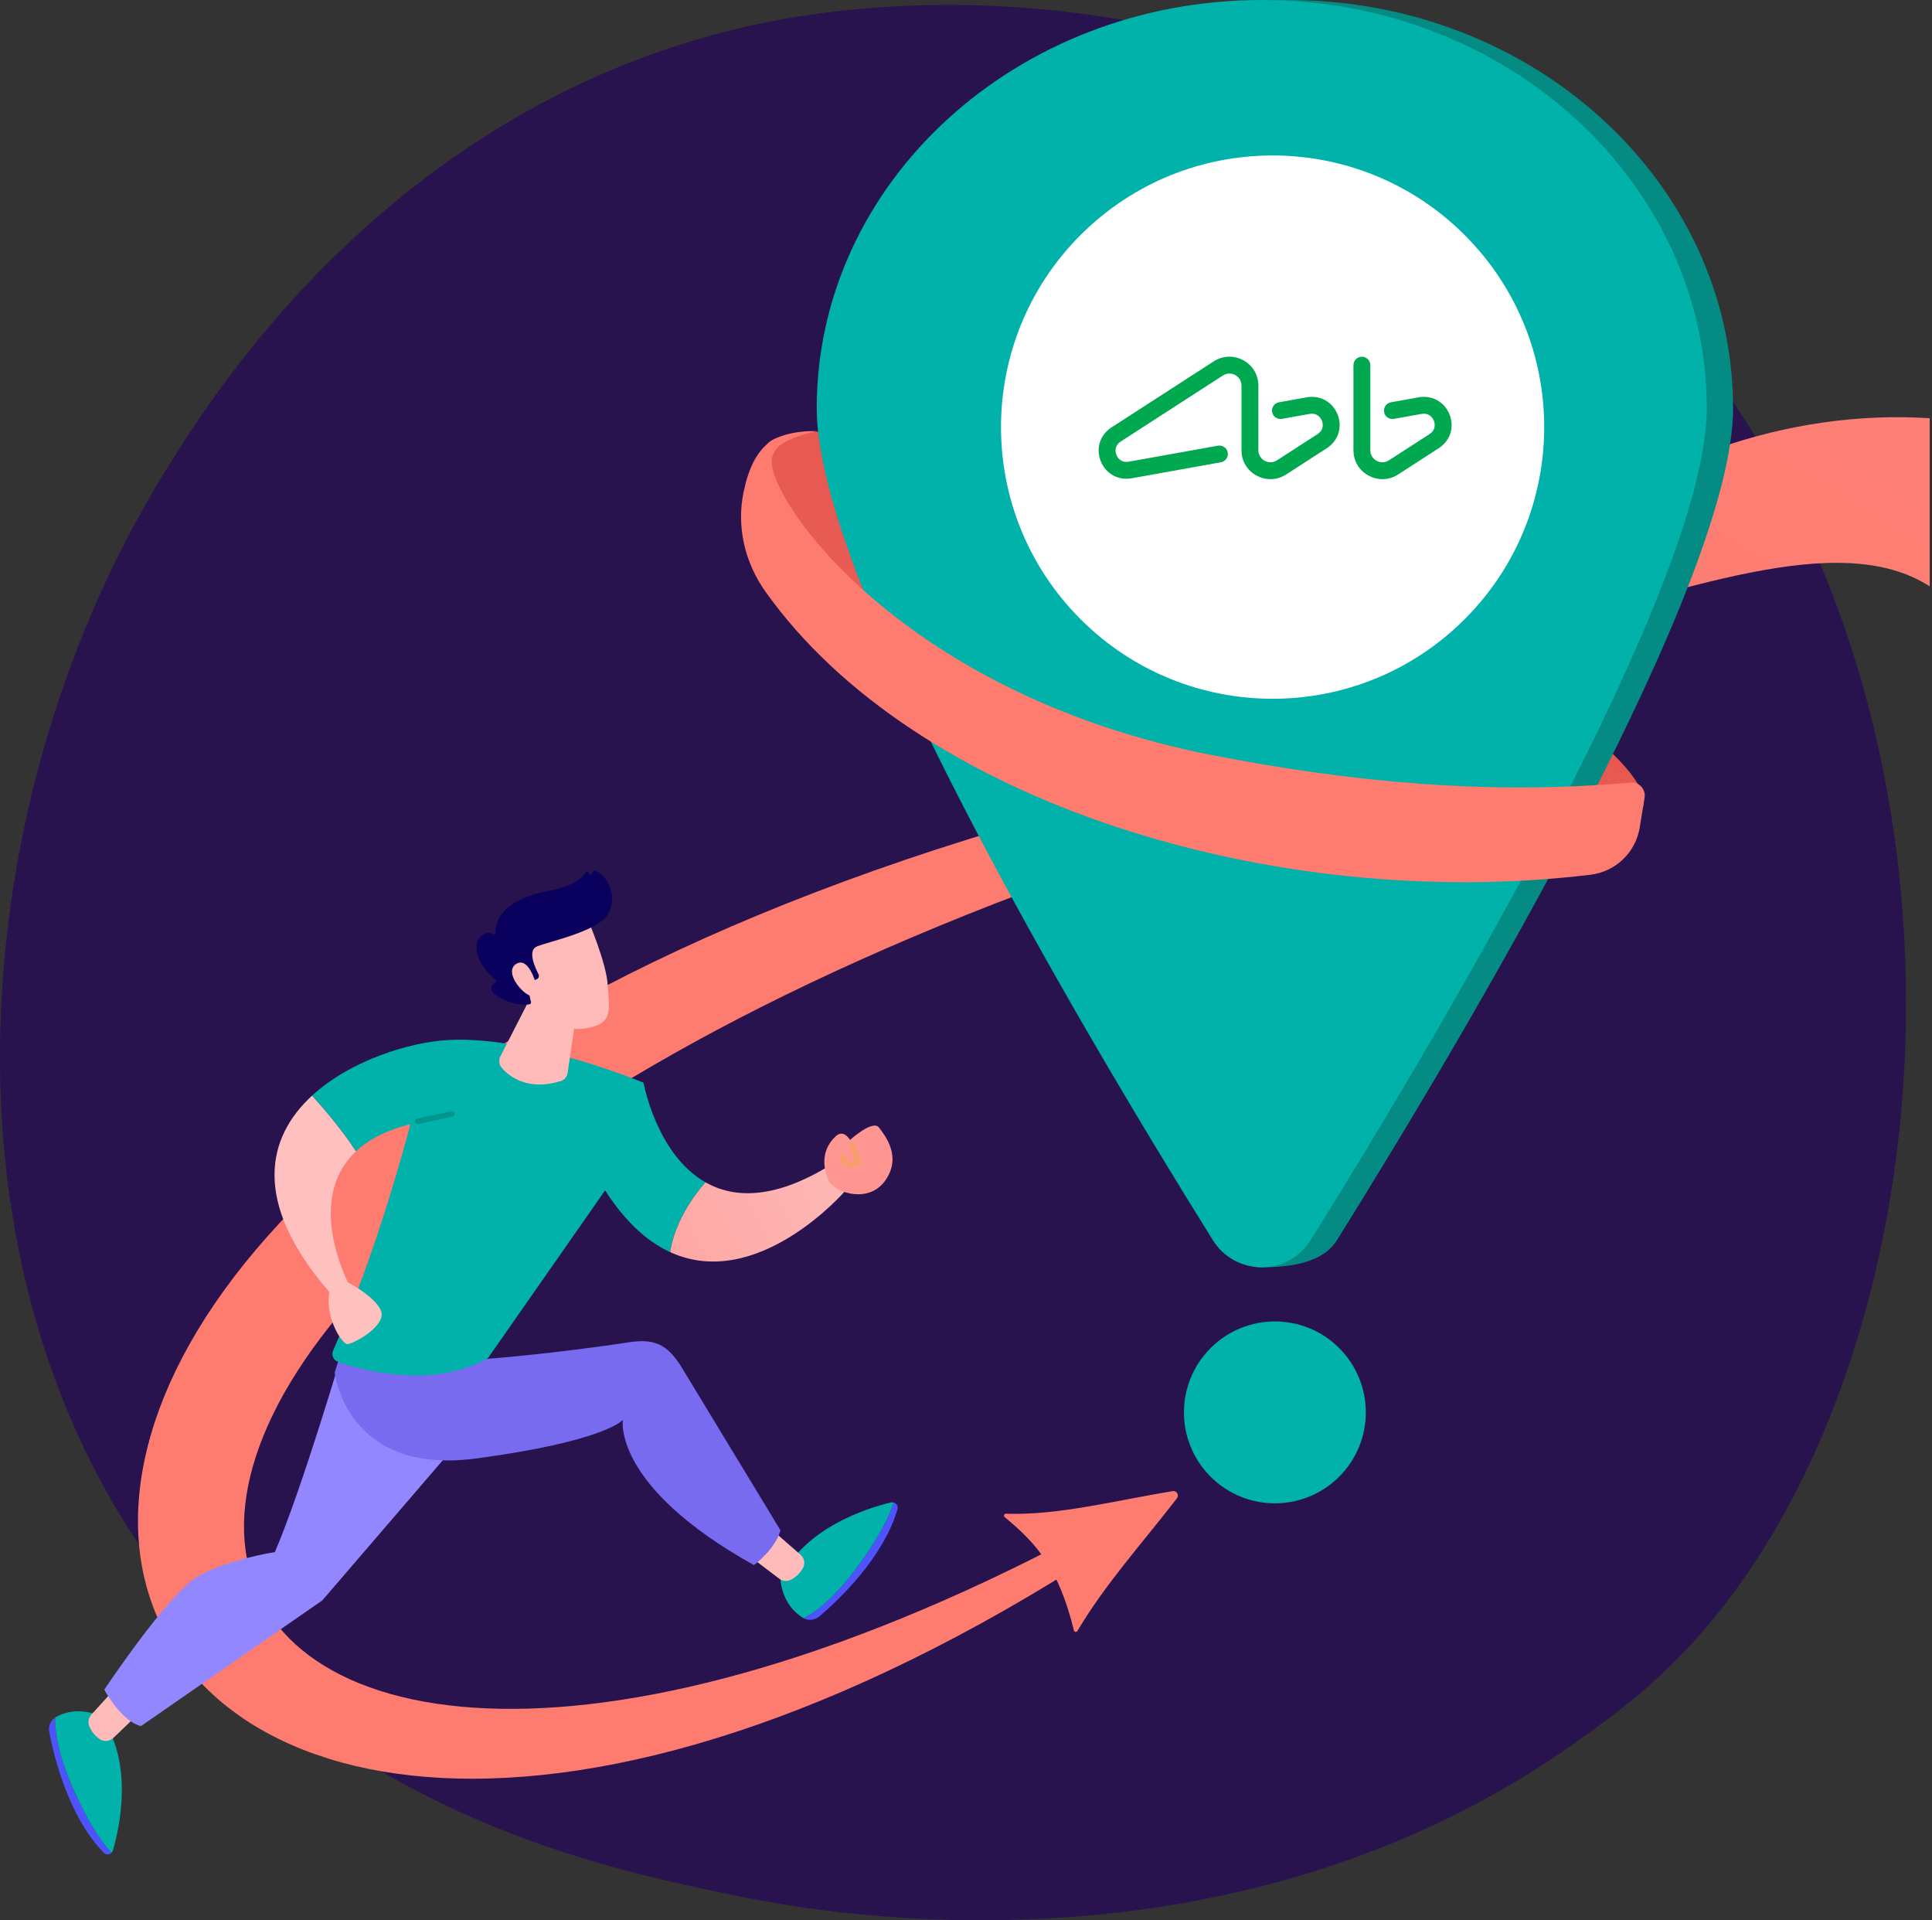 <svg width="479" height="476" viewBox="0 0 479 476" fill="none" xmlns="http://www.w3.org/2000/svg">
<rect x="0" y="0" width="479" height="476" fill="#333333" stroke="none"/>
<g clip-path="url(#clip0_187_6178)">
<path d="M417.779 409.217C408.076 419.434 398.894 426.022 391.64 431.227C306.368 492.41 205.469 474.577 184.026 470.22C152.36 463.789 91.15 451.35 46.897 399.315C-20.054 320.581 -9.63 196.539 42.307 114.657C51.805 99.678 101.977 16.55 203.977 3.218C265.699 -4.85 337.645 11.422 389.746 55.068C499.105 146.7 491.319 331.803 417.779 409.217Z" fill="#29134F"/>
<path d="M407.413 199.786C403.043 215.735 344.111 208.165 283.611 186.167C209.025 159.047 185.181 126.402 189.972 110.575C192.141 103.416 249.876 104.975 308.451 131.675C367.027 158.375 410.303 189.198 407.413 199.786Z" fill="url(#paint0_linear_187_6178)"/>
<path d="M370.164 143.342C407.039 112.953 444.366 101.511 478.425 103.671V145.333C455.718 130.812 417.276 146.81 375.692 157.075L370.164 143.342Z" fill="url(#paint1_linear_187_6178)"/>
<path d="M264.999 200.739C-101.421 301.07 16.411 561.471 286.046 375.87L284.414 371.132C33.897 514.658 -52.439 330.456 268.65 215.783L264.999 200.739Z" fill="url(#paint2_linear_187_6178)"/>
<path d="M249.097 376.074C257.308 382.828 262.557 389.125 266.253 404.158C266.275 404.249 266.324 404.332 266.393 404.395C266.462 404.458 266.549 404.499 266.642 404.513C266.735 404.526 266.829 404.512 266.914 404.472C266.999 404.431 267.069 404.366 267.117 404.286C273.964 392.744 283.017 382.747 291.79 371.421C291.929 371.242 292.011 371.025 292.025 370.798C292.038 370.572 291.983 370.347 291.867 370.152C291.75 369.957 291.578 369.802 291.372 369.707C291.166 369.612 290.936 369.582 290.713 369.619C275.649 372.14 262.217 375.654 249.415 375.229C249.314 375.223 249.214 375.25 249.129 375.305C249.045 375.359 248.98 375.44 248.944 375.534C248.909 375.629 248.904 375.732 248.932 375.829C248.959 375.926 249.017 376.012 249.097 376.074Z" fill="url(#paint3_linear_187_6178)"/>
<path d="M159.551 268.381L146.359 288.677C152.496 300.635 159.313 307.234 166.134 310.372C167.351 302.923 171.701 296.74 174.896 293.068C162.725 286.147 159.551 268.381 159.551 268.381Z" fill="#00B2A9"/>
<path d="M204.879 289.423C191.373 297.413 181.718 296.949 174.895 293.068C171.7 296.74 167.35 302.928 166.133 310.372C187.813 320.348 209.522 295.242 209.522 295.242L204.879 289.423Z" fill="url(#paint4_linear_187_6178)"/>
<path d="M205.609 292.9C205.609 292.9 201.962 286.543 207.207 281.663C207.207 281.663 208.907 279.733 210.755 282.567C210.755 282.567 216.395 277.445 217.939 279.507C219.483 281.569 223.571 286.678 219.576 292.504C215.537 298.398 207.39 295.771 205.609 292.9Z" fill="url(#paint5_linear_187_6178)"/>
<path d="M211.156 289.401C210.581 289.416 210.012 289.275 209.509 288.995C208.999 288.696 208.367 288.07 208.205 286.797C208.189 286.703 208.193 286.608 208.215 286.516C208.237 286.424 208.277 286.337 208.334 286.261C208.391 286.185 208.462 286.121 208.544 286.074C208.626 286.026 208.717 285.996 208.811 285.984C208.905 285.973 209 285.98 209.091 286.007C209.182 286.033 209.267 286.078 209.34 286.138C209.413 286.198 209.473 286.272 209.517 286.356C209.561 286.44 209.587 286.532 209.594 286.627C209.667 287.205 209.873 287.587 210.22 287.795C210.697 288.08 211.41 288.029 211.945 287.919L210.68 283.907C210.628 283.731 210.647 283.541 210.734 283.379C210.82 283.216 210.967 283.094 211.142 283.039C211.317 282.984 211.507 283 211.671 283.084C211.835 283.168 211.959 283.312 212.017 283.487L213.496 288.181C213.549 288.35 213.537 288.533 213.46 288.693C213.384 288.853 213.249 288.978 213.084 289.043C212.467 289.272 211.815 289.394 211.156 289.401Z" fill="#F79E6D"/>
<path d="M13.707 425.731C12.532 426.436 11.932 427.926 12.213 429.383C13.314 435.122 16.934 450.281 25.726 459.255C25.85 459.388 26 459.494 26.166 459.567C26.333 459.64 26.512 459.677 26.694 459.677C26.876 459.677 27.056 459.64 27.222 459.567C27.389 459.494 27.539 459.388 27.662 459.255C25.435 456.936 22.675 452.965 19.448 446.238C14.489 435.894 13.569 429.512 13.707 425.731Z" fill="url(#paint6_linear_187_6178)"/>
<path d="M25.062 425.51C25.062 425.51 19.393 422.426 13.747 425.697L13.708 425.726C13.57 429.507 14.49 435.889 19.449 446.238C22.679 452.972 25.436 456.936 27.663 459.255C27.836 459.073 27.962 458.852 28.03 458.611C29.681 452.88 33.17 436.936 25.062 425.51Z" fill="#00B2A9"/>
<path d="M33.242 425.872L28.105 430.802C27.665 431.227 27.094 431.49 26.485 431.548C25.876 431.605 25.265 431.454 24.754 431.118C23.581 430.331 22.671 429.21 22.141 427.9C21.944 427.424 21.886 426.902 21.973 426.394C22.061 425.887 22.292 425.414 22.637 425.032L27.773 419.39C28.058 419.077 28.412 418.835 28.808 418.683C29.203 418.532 29.628 418.476 30.049 418.519C30.471 418.562 30.876 418.704 31.232 418.932C31.588 419.16 31.886 419.469 32.101 419.834L33.705 422.545C34.014 423.071 34.137 423.685 34.053 424.289C33.969 424.893 33.683 425.451 33.242 425.872Z" fill="url(#paint7_linear_187_6178)"/>
<path d="M199.297 401.147C200.487 401.819 202.081 401.605 203.207 400.637C207.651 396.845 219.041 386.206 222.495 374.126C222.55 373.953 222.569 373.77 222.551 373.589C222.532 373.409 222.476 373.234 222.387 373.076C222.298 372.918 222.176 372.779 222.031 372.67C221.886 372.561 221.72 372.483 221.543 372.441C220.628 375.523 218.546 379.882 214.287 386.016C207.746 395.446 202.653 399.398 199.297 401.147Z" fill="url(#paint8_linear_187_6178)"/>
<path d="M193.5 391.384C193.5 391.384 193.621 397.836 199.255 401.127C199.268 401.127 199.283 401.14 199.297 401.147C202.653 399.398 207.746 395.445 214.293 386.017C218.543 379.884 220.634 375.525 221.548 372.443C221.305 372.381 221.05 372.381 220.807 372.443C215.003 373.844 199.421 378.692 193.5 391.384Z" fill="#00B2A9"/>
<path d="M193.1 380.7L198.468 385.376C198.931 385.776 199.244 386.322 199.356 386.924C199.467 387.525 199.371 388.147 199.082 388.686C198.403 389.925 197.368 390.932 196.111 391.576C195.654 391.816 195.14 391.92 194.626 391.879C194.113 391.837 193.622 391.65 193.21 391.34L187.133 386.735C186.796 386.479 186.523 386.148 186.337 385.768C186.151 385.387 186.057 384.969 186.063 384.546C186.068 384.123 186.173 383.707 186.368 383.331C186.563 382.956 186.844 382.632 187.187 382.384L189.737 380.545C190.233 380.187 190.835 380.007 191.446 380.035C192.056 380.063 192.639 380.297 193.1 380.7Z" fill="url(#paint9_linear_187_6178)"/>
<path d="M85.392 333.37C85.392 333.37 74.916 369.057 68.145 384.741C68.145 384.741 56.306 386.546 48.979 390.828C41.652 395.111 25.859 418.838 25.859 418.838C25.859 418.838 29.982 426.658 34.954 427.863L79.892 396.729L115.75 355.03L114.05 335.687L85.392 333.37Z" fill="#9387FF"/>
<path d="M86.04 330.456L82.981 340.228C82.981 340.228 85.772 365.849 118.072 361.527C150.372 357.206 154.43 351.934 154.43 351.934C154.43 351.934 151.626 368.297 186.944 387.974C186.944 387.974 192.313 383.921 193.494 379.319L168.749 338.524C165.306 333.173 162.119 331.764 155.829 332.744C141.93 334.919 115.904 337.753 111.969 337.079L86.04 330.456Z" fill="#786BF0"/>
<path d="M111.272 257.79C101.861 258.267 86.983 262.742 77.371 271.59C80.326 274.851 84.871 280.153 88.26 285.391C91.287 282.548 95.634 280.18 101.756 278.664C96.464 298.44 90.211 317.279 82.59 334.791C82.475 335.049 82.415 335.328 82.413 335.61C82.411 335.892 82.468 336.172 82.58 336.431C82.692 336.69 82.856 336.923 83.063 337.116C83.269 337.308 83.514 337.455 83.78 337.549C89.677 339.604 107.07 344.498 121.01 336.617L151.933 292.335C155.26 287.574 157.446 282.111 158.323 276.369L159.544 268.379C159.544 268.379 131.776 256.746 111.272 257.79Z" fill="#00B2A9"/>
<path d="M94.402 324.797C93.057 321.829 88.452 319.056 86.259 317.864C84.35 313.927 76.724 296.215 88.253 285.394C84.865 280.157 80.319 274.854 77.365 271.594C66.275 281.794 62.216 297.838 81.662 320.294C80.601 325.824 84.064 332.263 85.936 333.166C86.793 333.579 96.187 328.741 94.402 324.797Z" fill="#FFC1BF"/>
<path d="M103.533 278.672C103.361 278.671 103.196 278.606 103.069 278.49C102.942 278.375 102.862 278.217 102.844 278.046C102.826 277.875 102.871 277.703 102.971 277.564C103.071 277.424 103.219 277.326 103.387 277.289L111.986 275.432C112.157 275.416 112.328 275.462 112.466 275.564C112.605 275.665 112.702 275.813 112.738 275.981C112.775 276.149 112.748 276.325 112.663 276.474C112.579 276.624 112.442 276.737 112.28 276.792L103.683 278.649C103.634 278.662 103.584 278.67 103.533 278.672Z" fill="#00968E"/>
<path d="M132.154 246.027L124.074 261.837C123.832 262.308 123.739 262.84 123.806 263.365C123.874 263.889 124.099 264.381 124.451 264.775C126.408 266.954 131.029 270.494 139.071 267.957C139.505 267.816 139.891 267.555 140.184 267.206C140.477 266.856 140.666 266.431 140.729 265.979L142.833 251.617L132.154 246.027Z" fill="#FEBBBA"/>
<path d="M145.623 227.666C145.623 227.666 150.361 238.546 150.679 244.264C150.997 249.983 152.229 253.684 145.623 254.835C139.017 255.986 133.451 252.695 130.437 247.003C130.437 247.003 125.713 238.234 126.772 234.642C127.831 231.05 145.623 227.666 145.623 227.666Z" fill="url(#paint10_linear_187_6178)"/>
<path d="M132.692 242.911L133.069 242.741C133.183 242.691 133.285 242.619 133.369 242.528C133.453 242.437 133.518 242.33 133.56 242.214C133.601 242.097 133.618 241.973 133.61 241.849C133.601 241.726 133.568 241.605 133.511 241.495C132.58 239.695 130.764 235.571 133.11 234.608C136.134 233.369 148.111 230.926 150.695 226.676C153.177 222.596 150.977 217.326 147.671 215.82C147.565 215.77 147.445 215.762 147.334 215.798C147.223 215.835 147.13 215.912 147.074 216.014L146.799 216.536C146.757 216.615 146.692 216.68 146.613 216.722C146.535 216.764 146.445 216.782 146.356 216.772C146.267 216.763 146.183 216.728 146.114 216.671C146.045 216.613 145.995 216.537 145.971 216.451C145.947 216.368 145.9 216.294 145.835 216.237C145.77 216.18 145.69 216.144 145.604 216.132C145.519 216.119 145.432 216.132 145.354 216.168C145.275 216.204 145.209 216.262 145.163 216.335C144.368 217.607 142.224 219.667 136.493 220.726C128.343 222.231 122.954 225.529 122.82 231.161C122.819 231.241 122.797 231.32 122.755 231.388C122.713 231.457 122.654 231.513 122.583 231.551C122.512 231.589 122.432 231.607 122.352 231.604C122.272 231.6 122.194 231.575 122.126 231.531C121.525 231.164 120.561 230.993 119.274 232.074C117.035 233.956 117.951 238.838 122.857 242.853C122.913 242.896 122.957 242.952 122.987 243.015C123.017 243.079 123.032 243.148 123.03 243.218C123.028 243.288 123.009 243.357 122.976 243.418C122.942 243.48 122.895 243.533 122.837 243.573C121.948 244.152 120.627 245.529 124.058 247.367C127.611 249.266 130.264 249.111 131.288 248.941C131.348 248.931 131.405 248.909 131.456 248.876C131.507 248.843 131.551 248.8 131.585 248.75C131.619 248.699 131.642 248.642 131.653 248.583C131.664 248.523 131.663 248.462 131.65 248.402L130.558 243.452C130.544 243.386 130.544 243.318 130.56 243.253C130.575 243.187 130.605 243.126 130.647 243.074C130.689 243.021 130.742 242.979 130.803 242.95C130.863 242.921 130.93 242.906 130.997 242.906L132.692 242.911Z" fill="url(#paint11_linear_187_6178)"/>
<path d="M132.897 243.95C132.897 243.95 131.09 236.995 127.967 238.945C124.844 240.895 129.586 246.736 132.092 246.996L132.897 243.95Z" fill="url(#paint12_linear_187_6178)"/>
<path d="M332.022 366.045C340.825 357.242 340.825 342.969 332.022 334.166C323.219 325.363 308.946 325.363 300.143 334.166C291.34 342.969 291.34 357.242 300.143 366.045C308.946 374.848 323.219 374.848 332.022 366.045Z" fill="url(#paint13_linear_187_6178)"/>
<path d="M429.683 101.22C429.683 144.092 365.111 253.468 331.474 307.42C328.863 311.607 323.241 314.15 312.829 314.15C307.899 314.15 309.837 311.6 307.219 307.409C273.581 253.453 209.023 144.087 209.023 101.22C209.023 45.319 258.415 0 319.353 0C380.292 0 429.683 45.319 429.683 101.22Z" fill="#038B84"/>
<path d="M423.154 101.22C423.154 144.092 358.581 253.468 324.943 307.42C323.66 309.479 321.873 311.178 319.752 312.355C317.63 313.532 315.243 314.15 312.817 314.149C310.39 314.148 308.004 313.528 305.883 312.349C303.763 311.17 301.977 309.47 300.696 307.409C267.057 253.453 202.492 144.087 202.492 101.22C202.492 45.319 251.889 0 312.822 0C373.755 0 423.154 45.319 423.154 101.22Z" fill="#00B2A9"/>
<path d="M363.132 153.491C389.43 127.193 389.43 84.557 363.132 58.259C336.835 31.962 294.198 31.962 267.901 58.259C241.603 84.557 241.603 127.193 267.901 153.491C294.198 179.788 336.835 179.788 363.132 153.491Z" fill="white"/>
<path d="M323.954 98.492L317.091 99.722C315.953 99.926 315.195 101.012 315.401 102.147C315.605 103.282 316.695 104.037 317.832 103.833L324.695 102.602C326.329 102.308 327.336 103.283 327.738 104.292C328.136 105.3 328.068 106.697 326.676 107.597L316.601 114.106C315.666 114.709 314.527 114.753 313.549 114.223C312.572 113.694 311.989 112.715 311.989 111.606V95.584C311.989 92.919 310.587 90.57 308.24 89.297C305.893 88.025 303.153 88.131 300.911 89.578L275.576 105.946C272.725 107.787 271.648 111.142 272.897 114.292C274.145 117.442 277.23 119.155 280.574 118.558L302.697 114.591C303.835 114.387 304.593 113.302 304.388 112.166C304.183 111.031 303.094 110.275 301.956 110.48L279.833 114.447C278.197 114.739 277.191 113.765 276.791 112.757C276.392 111.748 276.461 110.351 277.853 109.451L303.188 93.083C304.12 92.48 305.262 92.436 306.239 92.966C307.216 93.496 307.8 94.475 307.8 95.584V111.606C307.8 114.27 309.201 116.62 311.548 117.892C312.638 118.483 313.813 118.777 314.983 118.777C316.333 118.777 317.676 118.387 318.877 117.611L328.953 111.102C331.803 109.261 332.88 105.907 331.631 102.756C330.382 99.606 327.294 97.894 323.954 98.492ZM359.389 102.756C358.14 99.606 355.054 97.892 351.712 98.492L344.849 99.722C343.71 99.926 342.954 101.012 343.158 102.147C343.363 103.282 344.451 104.037 345.59 103.833L352.453 102.602C354.086 102.308 355.094 103.283 355.495 104.292C355.895 105.3 355.825 106.697 354.433 107.597L344.359 114.106C343.423 114.709 342.283 114.753 341.307 114.223C340.33 113.694 339.746 112.715 339.746 111.606V90.512C339.746 89.359 338.809 88.425 337.652 88.425C336.496 88.425 335.559 89.359 335.559 90.512V111.606C335.559 114.27 336.959 116.62 339.307 117.892C340.397 118.483 341.572 118.777 342.743 118.777C344.092 118.777 345.436 118.387 346.636 117.611L356.711 111.102C359.561 109.261 360.637 105.907 359.389 102.756Z" fill="#00A94F"/>
<path d="M190.703 109.665C187.34 112.263 185.484 116.552 184.345 122.038C182.568 130.601 184.695 139.495 189.758 146.625C226.857 198.869 315.614 226.297 394.319 216.835C397.346 216.475 400.173 215.141 402.376 213.034C404.579 210.927 406.036 208.161 406.53 205.153L407.742 197.712C407.82 197.224 407.785 196.726 407.641 196.254C407.497 195.782 407.247 195.349 406.91 194.988C406.573 194.627 406.159 194.348 405.698 194.171C405.237 193.995 404.742 193.926 404.25 193.97C369.439 197.132 335.21 193.905 301.028 187.286C221.306 171.843 188.195 120.737 191.558 112.987C191.981 112.013 192.513 110.979 193.382 110.367C195.618 108.792 199.528 107.391 202.817 106.874C198.205 106.68 193.248 107.698 190.703 109.665Z" fill="url(#paint14_linear_187_6178)"/>
</g>
<defs>
<linearGradient id="paint0_linear_187_6178" x1="361.239" y1="4.309" x2="275.334" y2="211.545" gradientUnits="userSpaceOnUse">
<stop stop-color="#E1473D"/>
<stop offset="1" stop-color="#E9605A"/>
</linearGradient>
<linearGradient id="paint1_linear_187_6178" x1="780.549" y1="-442.002" x2="199.722" y2="513.941" gradientUnits="userSpaceOnUse">
<stop stop-color="#FF928E"/>
<stop offset="1" stop-color="#FE7062"/>
</linearGradient>
<linearGradient id="paint2_linear_187_6178" x1="1.12173e+06" y1="-595007" x2="320812" y2="787152" gradientUnits="userSpaceOnUse">
<stop stop-color="#FF928E"/>
<stop offset="1" stop-color="#FE7062"/>
</linearGradient>
<linearGradient id="paint3_linear_187_6178" x1="213821" y1="-75861" x2="107333" y2="140552" gradientUnits="userSpaceOnUse">
<stop stop-color="#FF928E"/>
<stop offset="1" stop-color="#FE7062"/>
</linearGradient>
<linearGradient id="paint4_linear_187_6178" x1="214.753" y1="285.751" x2="115.634" y2="333.768" gradientUnits="userSpaceOnUse">
<stop stop-color="#FEBBBA"/>
<stop offset="1" stop-color="#FF928E"/>
</linearGradient>
<linearGradient id="paint5_linear_187_6178" x1="28794.8" y1="36734" x2="18913.4" y2="41487.3" gradientUnits="userSpaceOnUse">
<stop stop-color="#FEBBBA"/>
<stop offset="1" stop-color="#FF928E"/>
</linearGradient>
<linearGradient id="paint6_linear_187_6178" x1="7722.99" y1="104273" x2="9139.47" y2="104273" gradientUnits="userSpaceOnUse">
<stop stop-color="#4F52FF"/>
<stop offset="1" stop-color="#4042E2"/>
</linearGradient>
<linearGradient id="paint7_linear_187_6178" x1="6756.67" y1="38998.2" x2="7624.22" y2="38998.2" gradientUnits="userSpaceOnUse">
<stop stop-color="#FEBBBA"/>
<stop offset="1" stop-color="#FF928E"/>
</linearGradient>
<linearGradient id="paint8_linear_187_6178" x1="37365" y1="79844.7" x2="40548" y2="79844.7" gradientUnits="userSpaceOnUse">
<stop stop-color="#4F52FF"/>
<stop offset="1" stop-color="#4042E2"/>
</linearGradient>
<linearGradient id="paint9_linear_187_6178" x1="20459.8" y1="32690" x2="21506.5" y2="32690" gradientUnits="userSpaceOnUse">
<stop stop-color="#FEBBBA"/>
<stop offset="1" stop-color="#FF928E"/>
</linearGradient>
<linearGradient id="paint10_linear_187_6178" x1="31501.6" y1="50929" x2="27294.3" y2="53791.5" gradientUnits="userSpaceOnUse">
<stop stop-color="#FEBBBA"/>
<stop offset="1" stop-color="#FF928E"/>
</linearGradient>
<linearGradient id="paint11_linear_187_6178" x1="39674.7" y1="58553.9" x2="44596.1" y2="64964" gradientUnits="userSpaceOnUse">
<stop stop-color="#09005D"/>
<stop offset="1" stop-color="#1A0F91"/>
</linearGradient>
<linearGradient id="paint12_linear_187_6178" x1="7684.81" y1="15559.3" x2="6522.17" y2="16190.8" gradientUnits="userSpaceOnUse">
<stop stop-color="#FEBBBA"/>
<stop offset="1" stop-color="#FF928E"/>
</linearGradient>
<linearGradient id="paint13_linear_187_6178" x1="113163" y1="77799.8" x2="96661.8" y2="137847" gradientUnits="userSpaceOnUse">
<stop stop-color="#00B2A9"/>
<stop offset="1" stop-color="#4042E2"/>
</linearGradient>
<linearGradient id="paint14_linear_187_6178" x1="1.01103e+06" y1="-274112" x2="771905" y2="514375" gradientUnits="userSpaceOnUse">
<stop stop-color="#FF928E"/>
<stop offset="1" stop-color="#FE7062"/>
</linearGradient>
<clipPath id="clip0_187_6178">
<rect width="478.428" height="476" fill="white"/>
</clipPath>
</defs>
</svg>
